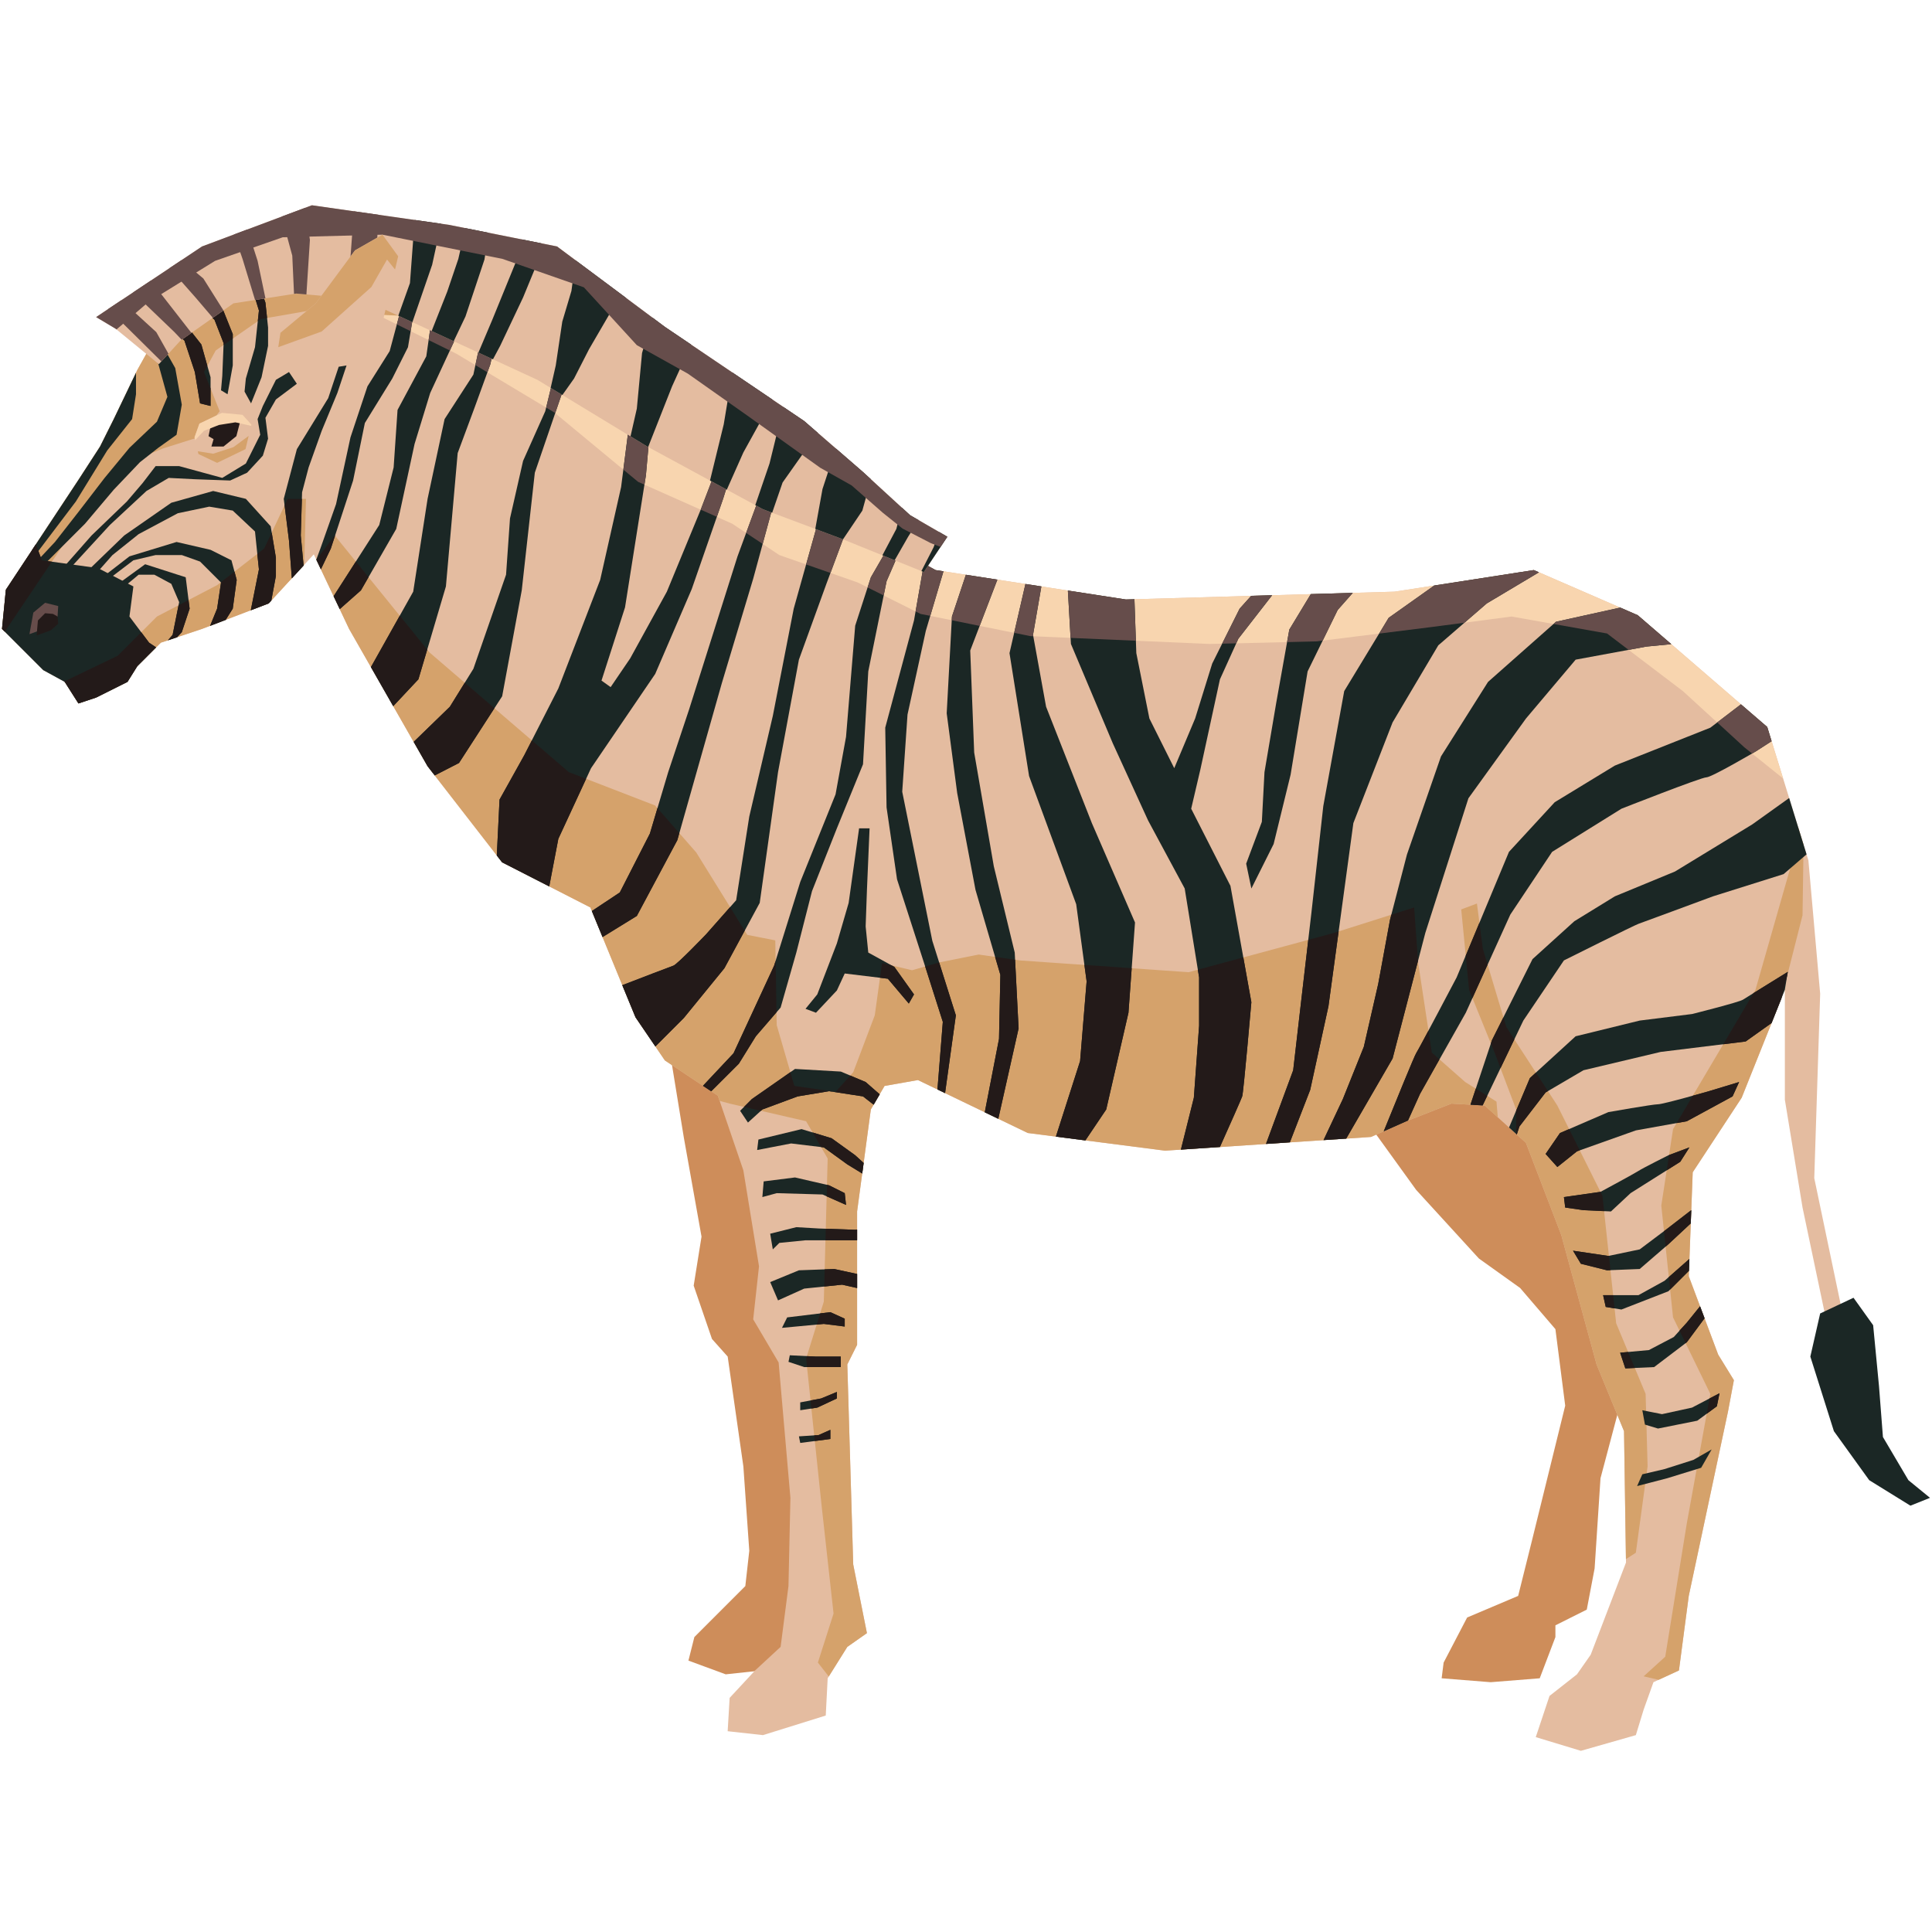 <?xml version="1.0" encoding="UTF-8" standalone="no"?>
<!-- Created with Inkscape (http://www.inkscape.org/) -->

<svg
   width="640"
   height="640"
   viewBox="0 0 169.333 169.333"
   version="1.1"
   id="svg1764"
   inkscape:version="1.2.2 (732a01da63, 2022-12-09)"
   sodipodi:docname="zebra.svg"
   xmlns:inkscape="http://www.inkscape.org/namespaces/inkscape"
   xmlns:sodipodi="http://sodipodi.sourceforge.net/DTD/sodipodi-0.dtd"
   xmlns="http://www.w3.org/2000/svg"
   xmlns:svg="http://www.w3.org/2000/svg">
  <sodipodi:namedview
     id="namedview1766"
     pagecolor="#ffffff"
     bordercolor="#000000"
     borderopacity="0.25"
     inkscape:showpageshadow="2"
     inkscape:pageopacity="0.0"
     inkscape:pagecheckerboard="0"
     inkscape:deskcolor="#d1d1d1"
     inkscape:document-units="mm"
     showgrid="false"
     inkscape:zoom="0.93599426"
     inkscape:cx="172.54379"
     inkscape:cy="322.11736"
     inkscape:window-width="1920"
     inkscape:window-height="1051"
     inkscape:window-x="-9"
     inkscape:window-y="-9"
     inkscape:window-maximized="1"
     inkscape:current-layer="layer1" />
  <defs
     id="defs1761" />
  <g
     inkscape:label="Layer 1"
     inkscape:groupmode="layer"
     id="layer1">
    <path
       d="m 118.786,96.898 5.335,7.391 5.501,6.017 3.61,2.58 3.094,3.608 0.859,6.708 -2.923,11.86 -1.201,4.813 -4.471,1.893 -2.062,3.953 -0.173,1.375 4.297,0.343 4.299,-0.343 1.375,-3.61 v -1.032 l 2.749,-1.377 0.687,-3.61 0.516,-7.905 2.235,-8.423 -2.925,-26.647 -18.907,-5.503 -1.896,7.909"
       style="fill:#ce8d5a;fill-opacity:1;fill-rule:nonzero;stroke:none;stroke-width:0.19"
       id="path730" />
    <path
       d="m 57.935,87.442 2.001,12.264 1.55,8.68 -0.687,4.297 1.603,4.672 1.377,1.544 1.375,9.629 0.518,7.391 -0.347,3.094 -3.094,3.094 -1.373,1.377 -0.52,2.062 3.267,1.203 6.363,-0.687 1.719,-11.86 -0.347,-28.366 -3.781,-15.301 -9.625,-3.094"
       style="fill:#ce8d5a;fill-opacity:1;fill-rule:nonzero;stroke:none;stroke-width:0.19"
       id="path732" />
    <path
       d="M 3.785,58.734 0.175,55.124 0.514,51.687 6.875,42.058 8.768,39.138 l 1.203,-2.407 2.062,-4.299 0.861,-1.548 7.218,-5.326 10.487,-0.691 14.956,6.533 17.705,10.487 7.051,3.267 6.704,2.062 4.985,2.749 16.677,2.58 23.551,-0.687 12.205,-1.893 9.111,3.957 11.348,9.796 3.608,11.693 1.032,11.687 -0.518,16.161 2.409,11.517 -1.377,0.861 -2.06,-9.8 -1.55,-9.455 v -9.627 l -3.783,9.455 -4.292,6.535 -0.346,9.109 2.578,6.873 1.377,2.239 -0.516,2.749 -3.439,16.159 -0.861,6.535 -2.233,1.028 -0.861,2.407 -0.684,2.235 -4.817,1.375 -3.955,-1.201 1.205,-3.61 2.407,-1.893 1.203,-1.719 3.094,-8.079 -0.173,-11.515 -2.405,-5.847 -3.094,-11.346 -3.098,-8.079 -3.608,-3.267 -2.921,-0.171 -3.955,1.546 -3.096,1.377 -18.05,1.203 -12.031,-1.55 -9.627,-4.64 -2.925,0.516 -1.203,2.064 -1.203,8.939 v 11.687 l -0.859,1.721 0.518,17.534 1.201,6.017 -1.719,1.205 -1.721,2.749 -0.169,3.267 -5.503,1.717 -3.094,-0.343 0.173,-2.921 2.233,-2.407 2.235,-2.064 0.689,-5.331 0.169,-7.734 -1.032,-11.862 -2.23,-3.781 0.51,-4.646 -1.374,-8.42 -2.232,-6.535 -4.644,-3.092 -2.576,-3.783 -3.955,-9.625 -7.734,-3.957 -6.536,-8.423 -6.877,-12.033 -3.094,-6.531 -3.955,4.295 -5.843,2.235 -3.606,1.205 -2.068,2.062 -0.859,1.375 -2.751,1.375 -1.548,0.516 -1.203,-1.891 -1.887,-1.032"
       style="fill:#e4bca0;fill-opacity:1;fill-rule:nonzero;stroke:none;stroke-width:0.19"
       id="path734" />
    <path
       d="m 162.454,113.744 -2.923,1.377 -0.861,3.779 2.064,6.536 3.096,4.297 3.61,2.233 1.717,-0.687 -1.891,-1.546 -2.233,-3.783 -0.346,-4.471 -0.512,-5.329 -1.721,-2.407"
       style="fill:#1b2725;fill-opacity:1;fill-rule:nonzero;stroke:none;stroke-width:0.19"
       id="path736" />
    <path
       d="m 131.165,96.555 -2.747,-1.719 -2.925,-2.578 -1.201,-7.909 -0.347,-4.811 -7.047,2.233 -12.721,3.441 -14.783,-1.034 -3.614,-0.516 -3.435,0.687 -2.409,0.689 -2.631,-0.625 -0.634,4.575 -1.889,4.987 -1.55,1.719 -3.61,-0.516 -1.546,-5.329 -0.126,-7.428 -2.454,-0.482 -4.469,-7.218 -3.614,-4.126 -7.561,-2.921 -12.205,-10.487 -8.311,-10.255 -1.613,2.123 2.873,6.068 6.877,12.033 6.536,8.423 7.734,3.957 3.955,9.625 2.576,3.783 4.644,3.092 0.154,0.451 0.876,0.238 6.704,1.546 1.889,3.267 -0.339,12.549 -1.55,4.983 1.377,13.069 1.028,9.282 -1.373,4.297 0.954,1.22 1.624,-2.595 1.719,-1.205 -1.201,-6.017 -0.518,-17.534 0.859,-1.721 V 106.182 l 1.203,-8.939 1.203,-2.064 2.925,-0.516 9.627,4.64 12.031,1.55 18.05,-1.203 3.096,-1.377 3.955,-1.546 2.921,0.171 1.146,1.038 -0.116,-1.38"
       style="fill:#d5a26b;fill-opacity:1;fill-rule:nonzero;stroke:none;stroke-width:0.19"
       id="path738" />
    <path
       d="m 143.543,53.922 -9.111,-3.957 -12.205,1.893 -23.551,0.687 -16.677,-2.58 -4.985,-2.749 -6.704,-2.062 -7.051,-3.267 -17.705,-10.487 -13.349,-5.83 0.575,1.879 7.218,3.553 8.593,5.156 7.336,6.074 8.25,3.669 4.128,2.749 6.877,2.405 5.499,2.753 9.627,1.946 15.7,0.687 9.396,-0.227 10.087,-1.26 6.992,-0.918 8.366,1.487 6.647,5.046 5.386,4.929 3.401,2.734 -1.394,-4.514 -11.348,-9.796"
       style="fill:#f8d5af;fill-opacity:1;fill-rule:nonzero;stroke:none;stroke-width:0.19"
       id="path740" />
    <path
       d="m 23.153,48.077 -4.124,3.208 -5.274,2.751 -3.437,3.437 -4.699,2.26 0.053,0.032 1.203,1.891 1.548,-0.516 2.751,-1.375 0.859,-1.375 2.068,-2.062 3.606,-1.205 5.843,-2.235 3.113,-3.378 0.002,-0.074 0.154,-5.714 h -1.607 l -2.06,4.354"
       style="fill:#d5a26b;fill-opacity:1;fill-rule:nonzero;stroke:none;stroke-width:0.19"
       id="path742" />
    <path
       d="m 158.077,74.048 -0.453,-1.479 -0.325,2.153 -3.439,12.033 -7.224,12.207 -1.03,6.704 1.03,9.798 3.267,6.704 -2.06,11.346 -1.891,11.691 -1.893,1.719 1.318,0.305 1.776,-0.819 0.861,-6.535 3.439,-16.159 0.516,-2.749 -1.377,-2.239 -2.578,-6.873 0.346,-9.109 4.292,-6.535 3.475,-8.677 1.858,-7.311 0.091,-6.175"
       style="fill:#d5a26b;fill-opacity:1;fill-rule:nonzero;stroke:none;stroke-width:0.19"
       id="path744" />
    <path
       d="m 144.406,128.529 -0.173,-6.361 -2.582,-6.188 -1.203,-11.175 -3.951,-7.907 -4.471,-6.877 -2.062,-6.875 -0.516,-3.955 -1.377,0.516 0.689,7.049 2.235,5.503 1.891,4.985 v 2.144 l 0.857,0.779 3.098,8.079 3.094,11.346 2.405,5.847 0.167,11.213 0.868,-0.558 1.03,-7.563"
       style="fill:#d5a26b;fill-opacity:1;fill-rule:nonzero;stroke:none;stroke-width:0.19"
       id="path746" />
    <path
       d="m 22.865,27.963 3.955,-0.689 10.447,0.506 -6.668,-2.913 -10.487,0.691 -7.218,5.326 -0.861,1.548 -2.062,4.299 -1.203,2.407 -1.893,2.921 -6.361,9.629 -0.339,3.437 0.242,0.246 5.948,-8.84 4.981,-6.017 2.923,-1.203 3.265,-1.032 1.721,-2.235 -1.377,-3.437 1.03,-1.891 3.957,-2.751"
       style="fill:#d5a26b;fill-opacity:1;fill-rule:nonzero;stroke:none;stroke-width:0.19"
       id="path748" />
    <path
       d="m 74.382,79.135 -1.034,3.553 -1.717,4.469 -1.03,1.262 0.916,0.343 1.832,-1.95 0.689,-1.489 3.779,0.459 1.837,2.176 0.455,-0.802 -1.719,-2.409 -2.289,-1.259 -0.23,-2.292 0.114,-3.21 0.23,-5.386 h -0.918 l -0.916,6.535"
       style="fill:#1b2725;fill-opacity:1;fill-rule:nonzero;stroke:none;stroke-width:0.19"
       id="path750" />
    <path
       d="m 66.934,103.545 2.747,-0.345 2.982,0.687 1.375,0.689 0.114,1.032 -2.062,-0.916 -4.012,-0.116 -1.26,0.343 0.116,-1.375"
       style="fill:#1b2725;fill-opacity:1;fill-rule:nonzero;stroke:none;stroke-width:0.19"
       id="path752" />
    <path
       d="m 68.994,115.466 3.783,-0.459 1.26,0.571 v 0.689 l -1.832,-0.23 -3.667,0.345 0.455,-0.916"
       style="fill:#1b2725;fill-opacity:1;fill-rule:nonzero;stroke:none;stroke-width:0.19"
       id="path754" />
    <path
       d="m 69.224,118.786 2.292,0.114 h 2.176 v 0.92 h -3.208 l -1.375,-0.459 0.114,-0.575"
       style="fill:#1b2725;fill-opacity:1;fill-rule:nonzero;stroke:none;stroke-width:0.19"
       id="path756" />
    <path
       d="m 70.138,122.914 1.835,-0.345 1.375,-0.571 v 0.571 l -1.717,0.803 -1.493,0.23 v -0.689"
       style="fill:#1b2725;fill-opacity:1;fill-rule:nonzero;stroke:none;stroke-width:0.19"
       id="path758" />
    <path
       d="m 70.022,125.892 1.721,-0.112 1.034,-0.459 v 0.802 l -2.639,0.345 -0.116,-0.575"
       style="fill:#1b2725;fill-opacity:1;fill-rule:nonzero;stroke:none;stroke-width:0.19"
       id="path760" />
    <path
       d="m 135.467,101.138 1.259,-1.832 4.242,-1.834 c 0,0 3.896,-0.687 4.353,-0.687 0.459,0 4.471,-1.15 4.471,-1.15 l 2.635,-0.8 -0.573,1.26 -4.01,2.178 -4.467,0.802 -5.158,1.834 -1.721,1.375 -1.03,-1.146"
       style="fill:#1b2725;fill-opacity:1;fill-rule:nonzero;stroke:none;stroke-width:0.19"
       id="path762" />
    <path
       d="m 137.072,104.919 3.206,-0.457 c 0,0 2.98,-1.605 3.326,-1.834 0.341,-0.23 2.633,-1.377 2.633,-1.377 l 1.834,-0.687 -0.802,1.262 -4.356,2.749 -1.719,1.605 -2.407,-0.114 -1.603,-0.23 -0.112,-0.918"
       style="fill:#1b2725;fill-opacity:1;fill-rule:nonzero;stroke:none;stroke-width:0.19"
       id="path764" />
    <path
       d="m 143.945,123.603 1.723,0.343 2.629,-0.573 2.412,-1.26 -0.234,1.144 -1.716,1.262 -3.441,0.687 -1.144,-0.345 -0.23,-1.259"
       style="fill:#1b2725;fill-opacity:1;fill-rule:nonzero;stroke:none;stroke-width:0.19"
       id="path766" />
    <path
       d="m 143.945,129.216 1.95,-0.457 2.521,-0.803 1.605,-0.918 -0.92,1.607 -2.976,0.918 -2.639,0.685 0.459,-1.032"
       style="fill:#1b2725;fill-opacity:1;fill-rule:nonzero;stroke:none;stroke-width:0.19"
       id="path768" />
    <path
       d="m 5.503,49.794 2.523,-2.862 3.096,-2.98 1.373,-1.607 1.144,-1.491 h 2.064 l 3.779,1.032 2.066,-1.26 1.26,-2.521 -0.23,-1.375 0.461,-1.148 1.144,-2.291 1.146,-0.685 0.689,1.03 -1.835,1.377 -0.918,1.603 0.23,1.832 -0.457,1.489 -1.379,1.493 -1.487,0.685 -3.096,-0.112 -2.291,-0.116 -1.948,1.146 L 9.629,46.015 5.733,50.255 5.503,49.794"
       style="fill:#1b2725;fill-opacity:1;fill-rule:nonzero;stroke:none;stroke-width:0.19"
       id="path770" />
    <path
       d="m 13.067,56.329 -1.721,-2.292 0.345,-2.637 -2.407,-1.249 -0.689,-0.356 -4.924,-0.685 -0.527,-1.399 -2.629,3.977 -0.339,3.437 3.61,3.61 1.887,1.032 1.203,1.891 1.548,-0.516 2.751,-1.375 0.859,-1.375 1.649,-1.651 -0.615,-0.411"
       style="fill:#1b2725;fill-opacity:1;fill-rule:nonzero;stroke:none;stroke-width:0.19"
       id="path772" />
    <path
       d="m 9.971,36.731 -1.203,2.407 -1.893,2.921 -4.071,6.159 0.291,0.432 3.555,-4.697 2.749,-4.473 2.18,-2.749 0.341,-2.176 v -1.885 l -1.95,4.061"
       style="fill:#1b2725;fill-opacity:1;fill-rule:nonzero;stroke:none;stroke-width:0.19"
       id="path774" />
    <path
       d="m 13.755,31.459 0.918,3.322 -0.918,2.178 -2.409,2.292 -2.176,2.635 -2.292,2.98 -2.06,2.635 -1.609,1.719 0.577,0.345 3.667,-3.665 2.519,-2.982 2.292,-2.407 1.605,-1.26 1.605,-1.146 0.459,-2.637 -0.575,-3.208 -1.274,-2.254 -0.748,0.552 0.419,0.901"
       style="fill:#1b2725;fill-opacity:1;fill-rule:nonzero;stroke:none;stroke-width:0.19"
       id="path776" />
    <path
       d="m 18.454,33.064 -0.803,-2.866 -1.26,-1.605 -0.202,-0.137 -0.893,0.657 0.868,0.739 0.914,2.755 0.457,2.749 0.92,0.227 v -2.519"
       style="fill:#1b2725;fill-opacity:1;fill-rule:nonzero;stroke:none;stroke-width:0.19"
       id="path778" />
    <path
       d="m 18.833,26.503 -0.984,0.725 0.948,0.792 0.803,2.064 -0.118,2.864 -0.11,1.26 0.573,0.347 0.457,-2.525 V 29.282 L 19.482,26.988 18.833,26.503"
       style="fill:#1b2725;fill-opacity:1;fill-rule:nonzero;stroke:none;stroke-width:0.19"
       id="path780" />
    <path
       d="m 22.694,27.217 -0.343,3.212 -0.803,2.747 -0.114,1.146 0.571,1.034 0.92,-2.292 0.571,-2.753 v -1.603 l -0.23,-2.178 -0.404,-1.156 -0.718,0.05 0.55,1.794"
       style="fill:#1b2725;fill-opacity:1;fill-rule:nonzero;stroke:none;stroke-width:0.19"
       id="path782" />
    <path
       d="m 12.721,49.454 -2.519,1.832 0.573,0.228 1.377,-1.144 h 1.373 l 1.489,0.8 0.689,1.605 -0.573,2.867 -0.413,0.48 0.8,-0.267 0.417,-0.444 0.687,-2.064 -0.345,-2.751 -3.555,-1.142"
       style="fill:#1b2725;fill-opacity:1;fill-rule:nonzero;stroke:none;stroke-width:0.19"
       id="path784" />
    <path
       d="m 18.454,48.191 -2.98,-0.689 -4.128,1.26 -2.521,1.95 0.459,0.23 2.407,-1.834 1.948,-0.459 h 2.294 l 1.601,0.571 1.837,1.834 -0.343,2.292 -0.617,1.51 1.369,-0.526 0.621,-0.984 0.345,-2.521 -0.461,-1.717 -1.832,-0.918"
       style="fill:#1b2725;fill-opacity:1;fill-rule:nonzero;stroke:none;stroke-width:0.19"
       id="path786" />
    <path
       d="m 21.548,43.722 -2.864,-0.689 -3.671,1.032 -4.124,2.867 -3.437,3.322 0.685,0.341 1.721,-1.946 2.292,-1.834 3.437,-1.832 2.751,-0.577 2.062,0.345 1.95,1.834 0.343,3.324 -0.714,3.58 1.571,-0.602 0.23,-0.244 0.402,-2.161 V 48.879 L 23.724,46.127 21.548,43.722"
       style="fill:#1b2725;fill-opacity:1;fill-rule:nonzero;stroke:none;stroke-width:0.19"
       id="path788" />
    <path
       d="m 28.766,34.897 -2.747,4.471 -1.148,4.354 0.459,3.667 0.248,3.3 1.03,-1.121 -0.246,-2.635 0.114,-3.785 0.573,-2.178 1.146,-3.208 1.375,-3.322 0.803,-2.409 -0.687,0.114 -0.92,2.753"
       style="fill:#1b2725;fill-opacity:1;fill-rule:nonzero;stroke:none;stroke-width:0.19"
       id="path790" />
    <path
       d="m 35.199,26.878 -1.045,3.894 -1.948,3.092 -1.489,4.473 -1.262,5.843 -1.375,3.898 -0.358,0.969 0.404,0.849 0.87,-1.818 1.952,-5.961 1.03,-5.04 2.403,-3.899 1.377,-2.747 0.516,-3.083 -1.074,-0.468"
       style="fill:#1b2725;fill-opacity:1;fill-rule:nonzero;stroke:none;stroke-width:0.19"
       id="path792" />
    <path
       d="m 40.198,29.058 -2.374,-1.038 -0.461,3.21 -2.519,4.699 -0.343,5.04 -1.262,5.046 -3.998,6.238 0.539,1.131 1.855,-1.641 3.094,-5.385 1.607,-7.448 1.371,-4.471 2.492,-5.381"
       style="fill:#1b2725;fill-opacity:1;fill-rule:nonzero;stroke:none;stroke-width:0.19"
       id="path794" />
    <path
       d="m 42.113,29.897 -0.623,2.936 -2.523,3.898 -1.491,6.992 -1.26,8.136 -3.705,6.609 1.955,3.425 2.207,-2.355 2.409,-8.138 1.032,-11.689 1.491,-4.012 1.375,-3.781 0.326,-1.5 -1.192,-0.52"
       style="fill:#1b2725;fill-opacity:1;fill-rule:nonzero;stroke:none;stroke-width:0.19"
       id="path796" />
    <path
       d="m 48.495,33.142 -0.706,2.902 -1.944,4.354 -1.146,5.04 -0.345,4.931 -2.864,8.25 -2.062,3.324 -3.17,3.077 1.219,2.136 0.626,0.807 2.127,-1.091 3.783,-5.847 1.716,-9.284 1.146,-10.312 2.633,-7.69 -1.013,-0.598"
       style="fill:#1b2725;fill-opacity:1;fill-rule:nonzero;stroke:none;stroke-width:0.19"
       id="path798" />
    <path
       d="m 57.423,59.078 3.206,-7.448 2.749,-7.907 0.487,-1.554 -0.605,-0.282 -0.634,-0.377 -1.198,3.128 -2.98,7.22 -3.212,5.843 -1.716,2.523 -0.8,-0.573 2.062,-6.417 1.83,-11.574 0.314,-3.528 -1.769,-1.043 -0.72,5.602 -1.834,8.136 -3.667,9.512 -2.984,5.847 -2.171,3.896 -0.24,4.901 0.468,0.598 4.128,2.11 0.798,-4.172 2.867,-6.188 5.617,-8.252"
       style="fill:#1b2725;fill-opacity:1;fill-rule:nonzero;stroke:none;stroke-width:0.19"
       id="path800" />
    <path
       d="m 55.816,80.28 3.551,-6.647 3.898,-13.753 2.753,-9.168 1.824,-6.704 -1.24,-0.573 -1.961,5.327 -4.242,13.412 -1.834,5.501 -1.605,5.385 -2.635,5.158 -2.452,1.632 0.939,2.281 3.005,-1.851"
       style="fill:#1b2725;fill-opacity:1;fill-rule:nonzero;stroke:none;stroke-width:0.19"
       id="path802" />
    <path
       d="m 74.224,46.358 -2.485,-0.764 -2.172,7.753 -1.832,9.398 -2.064,8.825 -1.15,7.334 -2.633,2.982 c 0,0 -2.521,2.633 -2.864,2.749 -0.251,0.084 -3.01,1.146 -4.482,1.712 l 1.16,2.814 1.74,2.557 2.498,-2.5 3.551,-4.354 3.096,-5.729 1.605,-11.46 1.83,-9.859 2.41,-6.647 1.792,-4.811"
       style="fill:#1b2725;fill-opacity:1;fill-rule:nonzero;stroke:none;stroke-width:0.19"
       id="path804" />
    <path
       d="m 78.876,48.243 -0.899,-0.497 -1.647,2.852 -1.375,4.24 -0.803,9.743 -0.918,5.04 -3.096,7.681 -2.291,7.334 -3.555,7.677 -2.681,2.854 0.724,0.482 2.42,-2.416 1.491,-2.407 2.174,-2.519 1.375,-4.817 1.375,-5.386 2.178,-5.501 2.292,-5.617 0.461,-8.138 1.603,-7.905 1.171,-2.7"
       style="fill:#1b2725;fill-opacity:1;fill-rule:nonzero;stroke:none;stroke-width:0.19"
       id="path806" />
    <path
       d="m 81.143,55.297 1.55,-5.225 -0.693,-0.107 -1.019,-0.56 -0.872,4.973 -2.521,9.398 0.116,6.992 0.918,6.302 2.405,7.448 1.607,5.044 -0.47,5.923 0.668,0.322 0.946,-6.818 -2.064,-6.533 -2.637,-13.065 0.463,-6.761 1.603,-7.334"
       style="fill:#1b2725;fill-opacity:1;fill-rule:nonzero;stroke:none;stroke-width:0.19"
       id="path808" />
    <path
       d="m 84.656,50.377 -1.222,3.66 -0.459,8.48 0.92,6.992 1.603,8.479 2.18,7.452 -0.118,5.611 -1.249,6.437 1.186,0.571 1.78,-7.923 -0.339,-6.647 -1.835,-7.565 -1.719,-9.969 -0.347,-8.939 2.38,-6.213 -2.761,-0.426"
       style="fill:#1b2725;fill-opacity:1;fill-rule:nonzero;stroke:none;stroke-width:0.19"
       id="path810" />
    <path
       d="m 91.686,61.944 -1.144,-6.302 0.731,-4.242 -1.398,-0.215 -1.396,6.06 1.716,10.773 4.13,11.232 0.914,6.761 -0.573,6.99 -2.121,6.62 2.586,0.333 1.826,-2.711 1.95,-8.48 0.573,-7.909 -3.781,-8.709 -4.012,-10.2"
       style="fill:#1b2725;fill-opacity:1;fill-rule:nonzero;stroke:none;stroke-width:0.19"
       id="path812" />
    <path
       d="m 106.926,59.537 1.609,-3.553 2.963,-3.812 -1.837,0.051 -1.011,1.123 -2.405,4.815 -1.495,4.811 -1.832,4.356 -2.178,-4.356 -1.146,-5.729 -0.164,-4.72 -0.752,0.021 -5.082,-0.784 0.267,4.68 3.669,8.709 3.094,6.763 3.208,5.961 1.262,7.791 v 4.24 l -0.459,6.306 -1.137,4.549 3.423,-0.23 c 0.859,-1.914 1.887,-4.235 1.952,-4.434 0.116,-0.345 0.803,-8.254 0.803,-8.254 l -1.834,-10.198 -3.441,-6.761 0.805,-3.439 1.716,-7.907"
       style="fill:#1b2725;fill-opacity:1;fill-rule:nonzero;stroke:none;stroke-width:0.19"
       id="path814" />
    <path
       d="m 77.105,95.913 -1.234,-1.078 -2.178,-0.916 -4.012,-0.23 -3.781,2.637 -1.032,1.032 0.687,1.03 1.262,-1.146 3.094,-1.146 2.751,-0.457 2.978,0.457 0.931,0.727 0.533,-0.91"
       style="fill:#1b2725;fill-opacity:1;fill-rule:nonzero;stroke:none;stroke-width:0.19"
       id="path816" />
    <path
       d="m 74.955,101.252 -2.064,-1.487 -2.637,-0.802 -3.781,0.914 -0.112,0.918 2.978,-0.575 2.867,0.345 2.06,1.491 1.306,0.8 0.124,-0.927 -0.741,-0.676"
       style="fill:#1b2725;fill-opacity:1;fill-rule:nonzero;stroke:none;stroke-width:0.19"
       id="path818" />
    <path
       d="m 71.743,107.671 -1.948,-0.114 -2.291,0.573 0.23,1.375 0.573,-0.569 2.292,-0.23 h 3.204 1.319 v -0.937 l -0.169,0.017 -3.212,-0.114"
       style="fill:#1b2725;fill-opacity:1;fill-rule:nonzero;stroke:none;stroke-width:0.19"
       id="path820" />
    <path
       d="m 75.125,112.893 v -1.234 l -2.005,-0.436 -3.098,0.114 -2.517,1.034 0.687,1.603 2.292,-1.032 3.321,-0.345 1.319,0.295"
       style="fill:#1b2725;fill-opacity:1;fill-rule:nonzero;stroke:none;stroke-width:0.19"
       id="path822" />
    <path
       d="m 126.067,56.557 4.244,-3.669 4.572,-2.727 -0.45,-0.196 -8.728,1.354 -3.993,2.831 -3.896,6.42 -1.834,10.082 -1.034,9.284 -0.918,7.905 -0.687,5.961 -2.384,6.458 2.094,-0.141 1.782,-4.598 1.601,-7.334 2.182,-16.045 3.437,-8.825 4.01,-6.761"
       style="fill:#1b2725;fill-opacity:1;fill-rule:nonzero;stroke:none;stroke-width:0.19"
       id="path824" />
    <path
       d="m 146.483,56.458 -2.94,-2.536 -1.535,-0.67 -5.626,1.241 -5.961,5.274 -4.124,6.531 -2.982,8.597 -1.487,5.729 -1.034,5.617 -1.259,5.501 -1.837,4.581 -1.696,3.602 1.988,-0.131 4.067,-7.022 2.866,-11.001 3.779,-11.805 5.046,-6.992 4.353,-5.158 6.188,-1.144 2.195,-0.213"
       style="fill:#1b2725;fill-opacity:1;fill-rule:nonzero;stroke:none;stroke-width:0.19"
       id="path826" />
    <path
       d="m 152.586,61.733 -2.679,2.045 -8.37,3.322 -5.27,3.21 -4.012,4.354 -4.585,11.001 c 0,0 -3.321,6.304 -3.549,6.647 -0.154,0.228 -1.771,4.2 -2.843,6.841 l 1.982,-0.882 0.145,-0.059 1.061,-2.348 4.008,-7.104 3.899,-8.597 3.665,-5.501 6.076,-3.781 c 0,0 6.988,-2.751 7.447,-2.751 0.461,0 4.358,-2.292 4.358,-2.292 l 1.356,-0.874 -0.383,-1.247 -2.306,-1.986"
       style="fill:#1b2725;fill-opacity:1;fill-rule:nonzero;stroke:none;stroke-width:0.19"
       id="path828" />
    <path
       d="m 156.811,69.945 -3.235,2.313 -6.767,4.126 -5.272,2.176 -3.551,2.182 -3.667,3.322 -3.553,7.102 -1.885,5.657 1.066,0.063 3.568,-7.437 3.557,-5.272 c 0,0 6.186,-3.092 6.533,-3.206 0.341,-0.118 6.531,-2.41 6.531,-2.41 l 6.19,-1.948 2.013,-1.733 -1.527,-4.935"
       style="fill:#1b2725;fill-opacity:1;fill-rule:nonzero;stroke:none;stroke-width:0.19"
       id="path830" />
    <path
       d="m 156.696,85.179 c 0,0 -3.581,2.207 -3.928,2.437 -0.343,0.227 -4.467,1.26 -4.467,1.26 l -4.585,0.573 -5.617,1.377 -4.012,3.665 -1.826,4.332 0.68,0.613 0.23,-0.703 2.294,-2.982 3.321,-1.948 6.761,-1.605 7.452,-0.916 2.273,-1.617 1.161,-2.911 0.261,-1.577"
       style="fill:#1b2725;fill-opacity:1;fill-rule:nonzero;stroke:none;stroke-width:0.19"
       id="path832" />
    <path
       d="m 146.234,109.047 1.955,-1.82 0.043,-1.163 -2.228,1.721 -2.289,1.719 -2.749,0.575 -3.098,-0.459 0.689,1.144 2.292,0.573 2.866,-0.114 2.517,-2.176"
       style="fill:#1b2725;fill-opacity:1;fill-rule:nonzero;stroke:none;stroke-width:0.19"
       id="path834" />
    <path
       d="m 148.031,111.38 0.038,-1.04 -2.176,1.914 -2.291,1.264 h -3.096 l 0.23,1.03 1.375,0.228 4.12,-1.603 1.797,-1.794"
       style="fill:#1b2725;fill-opacity:1;fill-rule:nonzero;stroke:none;stroke-width:0.19"
       id="path836" />
    <path
       d="m 147.843,117.644 1.556,-2.102 -0.396,-1.051 -1.16,1.434 -1.142,1.26 -2.182,1.144 -2.519,0.23 0.455,1.375 2.523,-0.114 2.866,-2.176"
       style="fill:#1b2725;fill-opacity:1;fill-rule:nonzero;stroke:none;stroke-width:0.19"
       id="path838" />
    <path
       d="m 114.886,52.072 -1.883,3.111 -1.146,6.417 -1.03,6.076 -0.23,4.354 -1.375,3.667 0.457,2.178 1.95,-3.898 1.487,-6.076 1.491,-9.054 2.637,-5.386 1.323,-1.497 -3.68,0.107"
       style="fill:#1b2725;fill-opacity:1;fill-rule:nonzero;stroke:none;stroke-width:0.19"
       id="path840" />
    <path
       d="m 105.343,100.635 1.58,-0.105 c 0.859,-1.914 1.887,-4.235 1.952,-4.434 0.116,-0.345 0.803,-8.254 0.803,-8.254 l -0.706,-3.93 -3.985,1.078 0.109,0.676 v 4.24 l -0.459,6.306 -1.137,4.549 1.843,-0.126"
       style="fill:#231a19;fill-opacity:1;fill-rule:nonzero;stroke:none;stroke-width:0.19"
       id="path842" />
    <path
       d="m 93.832,55.91 5.723,0.249 -0.126,-3.635 -0.752,0.021 -5.082,-0.784 0.236,4.149"
       style="fill:#664d4b;fill-opacity:1;fill-rule:nonzero;stroke:none;stroke-width:0.19"
       id="path844" />
    <path
       d="m 109.66,52.224 -1.011,1.123 -1.533,3.069 1.236,-0.03 0.183,-0.402 2.963,-3.812 -1.837,0.051"
       style="fill:#664d4b;fill-opacity:1;fill-rule:nonzero;stroke:none;stroke-width:0.19"
       id="path846" />
    <path
       d="m 118.567,51.965 -3.68,0.107 -1.883,3.111 -0.196,1.095 2.599,-0.063 0.524,-0.067 1.314,-2.687 1.323,-1.497"
       style="fill:#664d4b;fill-opacity:1;fill-rule:nonzero;stroke:none;stroke-width:0.19"
       id="path848" />
    <path
       d="m 121.712,54.151 -0.834,1.38 4.615,-0.577 2.866,-0.377 1.952,-1.689 4.572,-2.727 -0.45,-0.196 -8.728,1.354 -3.993,2.831"
       style="fill:#664d4b;fill-opacity:1;fill-rule:nonzero;stroke:none;stroke-width:0.19"
       id="path850" />
    <path
       d="m 116.899,81.77 -2.232,0.604 -0.636,5.468 -0.687,5.961 -2.384,6.458 1.746,-0.116 0.348,-0.025 1.782,-4.598 1.601,-7.334 0.891,-6.557 -0.43,0.139"
       style="fill:#231a19;fill-opacity:1;fill-rule:nonzero;stroke:none;stroke-width:0.19"
       id="path852" />
    <path
       d="m 124.281,84.225 -0.335,-4.688 -2.001,0.632 -0.116,0.455 -1.034,5.617 -1.259,5.501 -1.837,4.581 -1.696,3.602 1.988,-0.131 4.067,-7.022 2.224,-8.547"
       style="fill:#231a19;fill-opacity:1;fill-rule:nonzero;stroke:none;stroke-width:0.19"
       id="path854" />
    <path
       d="m 136.382,54.493 -0.221,0.198 4.69,0.832 1.889,1.436 1.548,-0.288 2.195,-0.213 -2.94,-2.536 -1.535,-0.67 -5.626,1.241"
       style="fill:#664d4b;fill-opacity:1;fill-rule:nonzero;stroke:none;stroke-width:0.19"
       id="path856" />
    <path
       d="m 124.465,95.866 1.696,-3.016 -0.668,-0.592 -0.293,-1.927 c -0.552,1.032 -1.002,1.866 -1.08,1.982 -0.154,0.228 -1.771,4.2 -2.843,6.841 l 1.982,-0.882 0.145,-0.059 1.061,-2.348"
       style="fill:#231a19;fill-opacity:1;fill-rule:nonzero;stroke:none;stroke-width:0.19"
       id="path858" />
    <path
       d="m 150.508,63.319 2.376,2.18 0.684,0.546 c 0.215,-0.126 0.35,-0.206 0.35,-0.206 l 1.356,-0.874 -0.383,-1.247 -2.306,-1.986 -2.077,1.586"
       style="fill:#664d4b;fill-opacity:1;fill-rule:nonzero;stroke:none;stroke-width:0.19"
       id="path860" />
    <path
       d="m 129.964,83.145 -0.297,-2.268 -1.2,2.879 0.293,2.999 0.293,0.725 1.331,-2.932 -0.421,-1.403"
       style="fill:#231a19;fill-opacity:1;fill-rule:nonzero;stroke:none;stroke-width:0.19"
       id="path862" />
    <path
       d="m 131.769,89.164 -1.003,2.003 -0.095,0.289 0.326,0.802 0.518,1.363 1.213,-2.525 -0.701,-1.076 -0.257,-0.857"
       style="fill:#231a19;fill-opacity:1;fill-rule:nonzero;stroke:none;stroke-width:0.19"
       id="path864" />
    <path
       d="m 129.349,95.416 -0.468,1.407 1.066,0.063 0.404,-0.842 -1.002,-0.628"
       style="fill:#231a19;fill-opacity:1;fill-rule:nonzero;stroke:none;stroke-width:0.19"
       id="path866" />
    <path
       d="m 95.043,84.571 0.196,1.439 -0.573,6.99 -2.121,6.62 1.186,0.152 1.399,0.181 1.826,-2.711 1.95,-8.48 0.284,-3.903 -4.147,-0.288"
       style="fill:#231a19;fill-opacity:1;fill-rule:nonzero;stroke:none;stroke-width:0.19"
       id="path868" />
    <path
       d="m 91.273,51.399 -1.398,-0.215 -0.988,4.282 1.422,0.288 0.253,0.013 -0.021,-0.126 0.731,-4.242"
       style="fill:#664d4b;fill-opacity:1;fill-rule:nonzero;stroke:none;stroke-width:0.19"
       id="path870" />
    <path
       d="m 86.311,97.488 1.186,0.571 1.78,-7.923 -0.31,-6.02 -1.754,-0.249 0.465,1.573 -0.118,5.611 -1.249,6.437"
       style="fill:#231a19;fill-opacity:1;fill-rule:nonzero;stroke:none;stroke-width:0.19"
       id="path872" />
    <path
       d="m 85.324,50.482 -0.668,-0.105 -1.222,3.66 -0.015,0.324 2.443,0.497 1.556,-4.054 -2.093,-0.322"
       style="fill:#664d4b;fill-opacity:1;fill-rule:nonzero;stroke:none;stroke-width:0.19"
       id="path874" />
    <path
       d="m 83.778,88.99 -1.464,-4.632 -1.228,0.348 1.548,4.857 -0.47,5.923 0.196,0.093 0.472,0.228 0.946,-6.818"
       style="fill:#231a19;fill-opacity:1;fill-rule:nonzero;stroke:none;stroke-width:0.19"
       id="path876" />
    <path
       d="m 80.248,53.591 0.434,0.217 0.853,0.168 1.158,-3.903 -0.693,-0.107 -1.019,-0.56 -0.733,4.185"
       style="fill:#664d4b;fill-opacity:1;fill-rule:nonzero;stroke:none;stroke-width:0.19"
       id="path878" />
    <path
       d="m 76.33,50.598 -0.289,0.889 1.411,0.703 0.253,-1.247 1.171,-2.7 -0.899,-0.497 -1.647,2.852"
       style="fill:#664d4b;fill-opacity:1;fill-rule:nonzero;stroke:none;stroke-width:0.19"
       id="path880" />
    <path
       d="m 66.246,90.826 1.811,-2.102 -0.076,-4.52 -0.133,0.432 -3.555,7.677 -2.681,2.854 0.724,0.482 2.42,-2.416 1.491,-2.407"
       style="fill:#231a19;fill-opacity:1;fill-rule:nonzero;stroke:none;stroke-width:0.19"
       id="path882" />
    <path
       d="m 72.787,50.217 1.438,-3.859 -1.933,-0.594 -0.552,-0.169 -1.087,3.878 2.134,0.744"
       style="fill:#664d4b;fill-opacity:1;fill-rule:nonzero;stroke:none;stroke-width:0.19"
       id="path884" />
    <path
       d="m 63.491,84.864 1.776,-3.29 -1.278,-2.068 -2.102,2.38 c 0,0 -2.521,2.633 -2.864,2.749 -0.251,0.084 -3.01,1.146 -4.482,1.712 l 1.16,2.814 1.74,2.557 2.498,-2.5 3.551,-4.354"
       style="fill:#231a19;fill-opacity:1;fill-rule:nonzero;stroke:none;stroke-width:0.19"
       id="path886" />
    <path
       d="m 52.812,82.13 3.005,-1.851 3.551,-6.647 0.171,-0.611 -1.915,-2.19 -0.663,2.228 -2.635,5.158 -2.452,1.632 0.939,2.281"
       style="fill:#231a19;fill-opacity:1;fill-rule:nonzero;stroke:none;stroke-width:0.19"
       id="path888" />
    <path
       d="m 67.842,44.008 -0.065,-0.03 -1.175,-0.543 -1.205,3.275 1.447,0.963 0.998,-3.665"
       style="fill:#664d4b;fill-opacity:1;fill-rule:nonzero;stroke:none;stroke-width:0.19"
       id="path890" />
    <path
       d="M 78.135,84.609 77.307,84.413 77.132,85.696 l 0.685,0.086 1.837,2.176 0.455,-0.802 -1.719,-2.409 -0.255,-0.139"
       style="fill:#231a19;fill-opacity:1;fill-rule:nonzero;stroke:none;stroke-width:0.19"
       id="path892" />
    <path
       d="m 76.785,96.46 0.32,-0.546 -1.234,-1.078 -1.35,-0.567 -1.287,1.426 -3.61,-0.516 -0.35,-1.205 -3.374,2.353 -0.689,0.689 1.478,0.343 0.129,-0.116 3.094,-1.146 2.751,-0.457 2.978,0.457 0.931,0.727 0.213,-0.364"
       style="fill:#231a19;fill-opacity:1;fill-rule:nonzero;stroke:none;stroke-width:0.19"
       id="path894" />
    <path
       d="m 72.891,99.765 -1.666,-0.508 0.741,1.279 0.24,0.029 2.06,1.491 1.306,0.8 0.04,-0.293 0.084,-0.634 -0.741,-0.676 -2.064,-1.487"
       style="fill:#231a19;fill-opacity:1;fill-rule:nonzero;stroke:none;stroke-width:0.19"
       id="path896" />
    <path
       d="m 72.663,103.887 -0.181,-0.038 -0.026,1.005 1.696,0.754 -0.114,-1.032 -1.375,-0.689"
       style="fill:#231a19;fill-opacity:1;fill-rule:nonzero;stroke:none;stroke-width:0.19"
       id="path898" />
    <path
       d="m 75.125,107.768 -0.169,0.017 -2.578,-0.091 -0.025,1.011 h 1.453 1.319 v -0.937"
       style="fill:#231a19;fill-opacity:1;fill-rule:nonzero;stroke:none;stroke-width:0.19"
       id="path900" />
    <path
       d="m 75.125,111.66 -2.005,-0.436 -0.838,0.03 -0.044,1.506 1.567,-0.162 1.319,0.295 v -1.234"
       style="fill:#231a19;fill-opacity:1;fill-rule:nonzero;stroke:none;stroke-width:0.19"
       id="path902" />
    <path
       d="m 71.888,115.113 -0.308,0.982 0.626,-0.059 1.832,0.23 v -0.689 l -1.26,-0.571 -0.889,0.107"
       style="fill:#231a19;fill-opacity:1;fill-rule:nonzero;stroke:none;stroke-width:0.19"
       id="path904" />
    <path
       d="m 70.721,118.862 -0.065,0.209 0.08,0.748 h 2.957 v -0.92 h -2.176 l -0.796,-0.038"
       style="fill:#231a19;fill-opacity:1;fill-rule:nonzero;stroke:none;stroke-width:0.19"
       id="path906" />
    <path
       d="m 71.039,122.745 0.076,0.708 0.516,-0.08 1.717,-0.803 v -0.571 l -1.375,0.571 -0.935,0.175"
       style="fill:#231a19;fill-opacity:1;fill-rule:nonzero;stroke:none;stroke-width:0.19"
       id="path908" />
    <path
       d="m 72.777,126.122 v -0.802 l -1.034,0.459 -0.377,0.025 0.05,0.495 1.361,-0.177"
       style="fill:#231a19;fill-opacity:1;fill-rule:nonzero;stroke:none;stroke-width:0.19"
       id="path910" />
    <path
       d="m 156.639,85.502 0.057,-0.324 c 0,0 -1.832,1.131 -3.006,1.86 l -2.652,4.488 1.963,-0.244 2.273,-1.617 0.853,-2.132 0.512,-2.032"
       style="fill:#231a19;fill-opacity:1;fill-rule:nonzero;stroke:none;stroke-width:0.19"
       id="path912" />
    <path
       d="m 135.67,95.632 -1.051,-1.624 -0.531,0.484 -1.201,2.852 v 2.043 l 0.055,0.05 0.23,-0.703 2.294,-2.982 0.203,-0.12"
       style="fill:#231a19;fill-opacity:1;fill-rule:nonzero;stroke:none;stroke-width:0.19"
       id="path914" />
    <path
       d="m 147.843,98.274 4.01,-2.178 0.573,-1.26 -2.635,0.8 c 0,0 -0.632,0.183 -1.422,0.4 l -1.418,2.397 0.893,-0.158"
       style="fill:#231a19;fill-opacity:1;fill-rule:nonzero;stroke:none;stroke-width:0.19"
       id="path916" />
    <path
       d="m 138.458,100.822 -0.929,-1.862 -0.803,0.347 -1.259,1.832 1.03,1.146 1.721,-1.375 0.24,-0.087"
       style="fill:#231a19;fill-opacity:1;fill-rule:nonzero;stroke:none;stroke-width:0.19"
       id="path918" />
    <path
       d="m 146.083,102.575 1.186,-0.748 0.802,-1.262 -1.782,0.67 -0.206,1.34"
       style="fill:#231a19;fill-opacity:1;fill-rule:nonzero;stroke:none;stroke-width:0.19"
       id="path920" />
    <path
       d="m 140.448,104.805 -0.169,-0.343 -3.206,0.457 0.112,0.918 1.603,0.23 1.809,0.084 -0.148,-1.346"
       style="fill:#231a19;fill-opacity:1;fill-rule:nonzero;stroke:none;stroke-width:0.19"
       id="path922" />
    <path
       d="m 146.382,113.027 1.649,-1.647 0.032,-0.864 0.006,-0.175 -1.805,1.588 0.116,1.099"
       style="fill:#231a19;fill-opacity:1;fill-rule:nonzero;stroke:none;stroke-width:0.19"
       id="path924" />
    <path
       d="m 145.84,107.911 0.148,1.354 0.246,-0.217 1.955,-1.82 0.043,-1.163 -2.228,1.721 -0.166,0.126"
       style="fill:#231a19;fill-opacity:1;fill-rule:nonzero;stroke:none;stroke-width:0.19"
       id="path926" />
    <path
       d="m 141.152,111.328 -0.135,-1.26 -0.049,0.011 -3.098,-0.459 0.689,1.144 2.292,0.573 0.301,-0.01"
       style="fill:#231a19;fill-opacity:1;fill-rule:nonzero;stroke:none;stroke-width:0.19"
       id="path928" />
    <path
       d="m 141.512,114.677 -0.126,-1.16 h -0.878 l 0.23,1.03 0.773,0.129"
       style="fill:#231a19;fill-opacity:1;fill-rule:nonzero;stroke:none;stroke-width:0.19"
       id="path930" />
    <path
       d="m 147.203,116.623 0.537,1.097 0.103,-0.076 1.556,-2.102 -0.396,-1.051 -1.16,1.434 -0.64,0.699"
       style="fill:#231a19;fill-opacity:1;fill-rule:nonzero;stroke:none;stroke-width:0.19"
       id="path932" />
    <path
       d="m 143.286,119.896 -0.586,-1.401 -0.701,0.065 0.455,1.375 0.832,-0.038"
       style="fill:#231a19;fill-opacity:1;fill-rule:nonzero;stroke:none;stroke-width:0.19"
       id="path934" />
    <path
       d="m 149.589,123.91 0.887,-0.653 0.234,-1.144 -0.88,0.457 -0.242,1.34"
       style="fill:#231a19;fill-opacity:1;fill-rule:nonzero;stroke:none;stroke-width:0.19"
       id="path936" />
    <path
       d="m 48.939,73.518 2.433,-5.259 -1.517,-0.585 -3.239,-2.784 -0.661,1.295 -2.171,3.896 -0.24,4.901 0.468,0.598 4.128,2.11 0.798,-4.172"
       style="fill:#231a19;fill-opacity:1;fill-rule:nonzero;stroke:none;stroke-width:0.19"
       id="path938" />
    <path
       d="m 61.429,44.638 -0.01,0.032 1.409,0.628 0.55,-1.577 0.487,-1.554 -0.605,-0.282 -0.634,-0.377 -1.198,3.128"
       style="fill:#664d4b;fill-opacity:1;fill-rule:nonzero;stroke:none;stroke-width:0.19"
       id="path940" />
    <path
       d="m 55.159,37.089 -0.522,4.073 1.291,1.07 0.56,0.249 0.126,-0.821 0.314,-3.528 -1.769,-1.043"
       style="fill:#664d4b;fill-opacity:1;fill-rule:nonzero;stroke:none;stroke-width:0.19"
       id="path942" />
    <path
       d="m 40.23,66.873 3.104,-4.804 -2.601,-2.231 -1.304,2.106 -3.17,3.077 1.219,2.136 0.626,0.807 2.127,-1.091"
       style="fill:#231a19;fill-opacity:1;fill-rule:nonzero;stroke:none;stroke-width:0.19"
       id="path944" />
    <path
       d="m 47.871,35.722 0.722,0.436 0.069,0.057 0.847,-2.475 -1.013,-0.598 -0.625,2.58"
       style="fill:#664d4b;fill-opacity:1;fill-rule:nonzero;stroke:none;stroke-width:0.19"
       id="path946" />
    <path
       d="m 35.038,53.962 -2.527,4.505 1.955,3.425 2.207,-2.355 0.773,-2.603 -2.409,-2.972"
       style="fill:#231a19;fill-opacity:1;fill-rule:nonzero;stroke:none;stroke-width:0.19"
       id="path948" />
    <path
       d="m 42.979,31.918 0.326,-1.5 -1.192,-0.52 -0.447,2.104 1.055,0.63 0.259,-0.714"
       style="fill:#664d4b;fill-opacity:1;fill-rule:nonzero;stroke:none;stroke-width:0.19"
       id="path950" />
    <path
       d="m 32.3,50.585 -1.11,-1.373 -1.95,3.041 0.228,0.482 0.31,0.649 1.855,-1.641 0.666,-1.158"
       style="fill:#231a19;fill-opacity:1;fill-rule:nonzero;stroke:none;stroke-width:0.19"
       id="path952" />
    <path
       d="m 40.198,29.058 -1.078,-0.468 -1.297,-0.569 -0.257,1.784 1.864,0.916 0.767,-1.662"
       style="fill:#664d4b;fill-opacity:1;fill-rule:nonzero;stroke:none;stroke-width:0.19"
       id="path954" />
    <path
       d="m 29.339,46.933 -1.613,2.121 0.4,0.842 0.87,-1.818 0.368,-1.12 -0.025,-0.025"
       style="fill:#231a19;fill-opacity:1;fill-rule:nonzero;stroke:none;stroke-width:0.19"
       id="path956" />
    <path
       d="m 36.273,27.346 -1.074,-0.468 -0.419,1.554 1.211,0.598 0.282,-1.683"
       style="fill:#664d4b;fill-opacity:1;fill-rule:nonzero;stroke:none;stroke-width:0.19"
       id="path958" />
    <path
       d="m 25.213,43.722 -0.268,0.573 0.385,3.094 0.248,3.3 0.724,-0.786 0.307,-0.335 -0.246,-2.635 0.097,-3.21 h -1.245"
       style="fill:#231a19;fill-opacity:1;fill-rule:nonzero;stroke:none;stroke-width:0.19"
       id="path960" />
    <path
       d="m 24.183,50.484 v -1.605 l -0.367,-2.203 -0.663,1.401 -0.602,0.466 0.143,1.367 -0.714,3.58 1.571,-0.602 0.23,-0.244 0.402,-2.161"
       style="fill:#231a19;fill-opacity:1;fill-rule:nonzero;stroke:none;stroke-width:0.19"
       id="path962" />
    <path
       d="m 20.401,53.347 0.345,-2.521 -0.192,-0.727 -1.203,0.935 0.021,0.021 -0.343,2.292 -0.617,1.51 0.209,-0.082 1.16,-0.444 0.621,-0.984"
       style="fill:#231a19;fill-opacity:1;fill-rule:nonzero;stroke:none;stroke-width:0.19"
       id="path964" />
    <path
       d="m 15.933,55.411 0.687,-2.064 -0.097,-0.756 -0.874,0.457 -0.52,2.593 -0.413,0.48 0.8,-0.267 0.417,-0.444"
       style="fill:#231a19;fill-opacity:1;fill-rule:nonzero;stroke:none;stroke-width:0.19"
       id="path966" />
    <path
       d="m 22.694,27.217 -0.101,0.935 0.272,-0.189 0.545,-0.095 -0.145,-1.339 -0.404,-1.156 -0.653,0.046 -0.065,0.004 0.55,1.794"
       style="fill:#231a19;fill-opacity:1;fill-rule:nonzero;stroke:none;stroke-width:0.19"
       id="path968" />
    <path
       d="m 18.833,26.503 -0.729,0.539 -0.255,0.187 0.948,0.792 0.803,2.064 -0.007,0.154 0.809,-0.562 V 29.282 L 19.482,26.988 18.833,26.503"
       style="fill:#231a19;fill-opacity:1;fill-rule:nonzero;stroke:none;stroke-width:0.19"
       id="path970" />
    <path
       d="m 17.879,32.605 0.295,-0.541 -0.524,-1.866 -1.26,-1.605 -0.202,-0.137 -0.893,0.657 0.868,0.739 0.914,2.755 0.457,2.749 0.92,0.227 v -1.544 l -0.575,-1.434"
       style="fill:#231a19;fill-opacity:1;fill-rule:nonzero;stroke:none;stroke-width:0.19"
       id="path972" />
    <path
       d="m 12.38,55.411 -2.062,2.062 -4.699,2.26 0.053,0.032 1.203,1.891 1.548,-0.516 2.751,-1.375 0.859,-1.375 1.649,-1.651 -0.615,-0.411 -0.687,-0.918"
       style="fill:#231a19;fill-opacity:1;fill-rule:nonzero;stroke:none;stroke-width:0.19"
       id="path974" />
    <path
       d="M 3.671,49.109 3.144,47.709 0.514,51.687 0.175,55.124 0.417,55.369 4.547,49.231 3.671,49.109"
       style="fill:#231a19;fill-opacity:1;fill-rule:nonzero;stroke:none;stroke-width:0.19"
       id="path976" />
    <path
       d="m 13.924,31.916 -3.779,-3.094 -1.721,-1.03 9.284,-6.19 9.629,-3.61 12.031,1.721 9.455,1.889 9.455,7.051 12.207,8.25 5.154,4.469 4.126,3.783 3.267,1.891 -2.062,3.094 -7.22,-2.923 -6.877,-2.58 -10.141,-5.499 -9.627,-5.845 -8.939,-4.126 -6.361,-2.923 -5.842,-0.516 -5.506,0.859 -4.642,3.265 -1.891,2.064"
       style="fill:#e4bca0;fill-opacity:1;fill-rule:nonzero;stroke:none;stroke-width:0.19"
       id="path978" />
    <path
       d="m 15.295,29.113 0.63,0.665 0.853,-0.6 -3.566,-4.577 -1.546,1.03 3.629,3.482"
       style="fill:#664d4b;fill-opacity:1;fill-rule:nonzero;stroke:none;stroke-width:0.19"
       id="path980" />
    <path
       d="m 14.143,31.678 0.621,-0.676 -1.066,-1.893 -3.06,-2.795 -1.146,0.764 4.651,4.6"
       style="fill:#664d4b;fill-opacity:1;fill-rule:nonzero;stroke:none;stroke-width:0.19"
       id="path982" />
    <path
       d="m 17.823,24.41 -1.919,-1.605 -1.041,0.693 2.273,2.576 1.521,1.782 0.923,-0.653 -1.757,-2.793"
       style="fill:#664d4b;fill-opacity:1;fill-rule:nonzero;stroke:none;stroke-width:0.19"
       id="path984" />
    <path
       d="m 21.258,22.693 1.097,3.6 0.91,-0.145 -0.687,-3.286 -0.887,-2.755 -1.177,0.444 0.744,2.142"
       style="fill:#664d4b;fill-opacity:1;fill-rule:nonzero;stroke:none;stroke-width:0.19"
       id="path986" />
    <path
       d="m 26.856,25.808 0.307,-4.779 -0.407,-2.816 -2.07,0.771 0.931,3.422 0.154,3.351 0.192,-0.029 0.893,0.08"
       style="fill:#664d4b;fill-opacity:1;fill-rule:nonzero;stroke:none;stroke-width:0.19"
       id="path988" />
    <path
       d="m 31.471,26.213 1.537,-3.979 0.149,-3.412 -2.142,-0.303 -0.299,4.057 -1.186,3.467 1.942,0.169"
       style="fill:#664d4b;fill-opacity:1;fill-rule:nonzero;stroke:none;stroke-width:0.19"
       id="path990" />
    <path
       d="m 36.344,19.279 -0.413,5.533 -1.021,2.858 1.234,0.569 1.733,-5.032 0.786,-3.597 -2.319,-0.331"
       style="fill:#1b2725;fill-opacity:1;fill-rule:nonzero;stroke:none;stroke-width:0.19"
       id="path992" />
    <path
       d="m 40.784,19.995 -0.613,2.698 -0.973,2.866 -1.365,3.454 0.333,0.154 1.599,0.739 1.034,-2.172 1.662,-4.987 0.364,-2.344 -2.041,-0.407"
       style="fill:#1b2725;fill-opacity:1;fill-rule:nonzero;stroke:none;stroke-width:0.19"
       id="path994" />
    <path
       d="m 47.442,21.326 -1.725,-0.343 -0.392,1.71 -2.174,5.327 -1.22,2.883 1.274,0.592 0.634,-1.184 2.007,-4.238 1.487,-3.61 0.11,-1.137"
       style="fill:#1b2725;fill-opacity:1;fill-rule:nonzero;stroke:none;stroke-width:0.19"
       id="path996" />
    <path
       d="m 50.449,22.815 -0.366,2.685 -0.802,2.692 -0.571,3.838 -0.447,1.967 1.028,0.623 1.022,-1.443 1.319,-2.578 1.832,-3.149 1.417,-1.333 -4.433,-3.302"
       style="fill:#1b2725;fill-opacity:1;fill-rule:nonzero;stroke:none;stroke-width:0.19"
       id="path998" />
    <path
       d="m 58.278,28.652 -1.099,-0.821 -0.906,3.111 -0.457,4.87 -0.554,2.433 1.47,0.891 0.076,0.04 2.096,-5.314 1.664,-3.665 -2.291,-1.546"
       style="fill:#1b2725;fill-opacity:1;fill-rule:nonzero;stroke:none;stroke-width:0.19"
       id="path1000" />
    <path
       d="m 64.188,32.645 -0.754,4.543 -1.205,4.929 1.474,0.8 1.451,-3.263 2.557,-4.625 -3.522,-2.384"
       style="fill:#1b2725;fill-opacity:1;fill-rule:nonzero;stroke:none;stroke-width:0.19"
       id="path1002" />
    <path
       d="m 70.485,36.902 -1.834,-1.238 c -0.39,1.632 -1.163,4.834 -1.205,4.962 -0.042,0.133 -0.868,2.549 -1.247,3.646 l 0.674,0.364 0.805,0.303 0.914,-2.65 3.077,-4.358 -1.184,-1.028"
       style="fill:#1b2725;fill-opacity:1;fill-rule:nonzero;stroke:none;stroke-width:0.19"
       id="path1004" />
    <path
       d="m 76.341,42.013 -0.703,-0.642 -2.382,-2.066 -1.167,3.557 -0.632,3.496 2.292,0.859 0.137,0.055 1.696,-2.519 0.758,-2.74"
       style="fill:#1b2725;fill-opacity:1;fill-rule:nonzero;stroke:none;stroke-width:0.19"
       id="path1006" />
    <path
       d="m 79.765,45.154 -0.725,-0.67 -0.478,1.874 -1.222,2.31 1.074,0.438 1.18,-2.06 0.914,-1.462 -0.743,-0.428"
       style="fill:#1b2725;fill-opacity:1;fill-rule:nonzero;stroke:none;stroke-width:0.19"
       id="path1008" />
    <path
       d="m 80.97,50.139 2.062,-3.094 -0.72,-0.419 -0.484,1.337 -1.07,2.091 0.211,0.086"
       style="fill:#1b2725;fill-opacity:1;fill-rule:nonzero;stroke:none;stroke-width:0.19"
       id="path1010" />
    <path
       d="m 75.639,41.371 -5.154,-4.469 -12.207,-8.25 -9.455,-7.051 -9.455,-1.889 -12.031,-1.721 -9.629,3.61 -9.284,6.19 1.721,1.03 0.067,0.055 2.801,-2.405 5.843,-3.61 5.925,-2.064 8.741,-0.228 10.518,2.123 7.131,2.489 4.646,5.074 4.467,2.492 5.242,3.696 6.363,4.554 2.751,1.548 2.747,2.407 1.719,1.377 2.494,1.285 0.838,0.322 0.594,-0.891 -3.267,-1.891 -4.126,-3.783"
       style="fill:#664d4b;fill-opacity:1;fill-rule:nonzero;stroke:none;stroke-width:0.19"
       id="path1012" />
    <path
       d="m 24.583,29.166 3.096,-2.58 3.439,-4.642 2.405,-1.375 1.377,1.893 -1.548,6.533 -4.985,3.094 -2.576,-0.516 -1.548,-0.173 0.341,-2.233"
       style="fill:#e4bca0;fill-opacity:1;fill-rule:nonzero;stroke:none;stroke-width:0.19"
       id="path1014" />
    <path
       d="m 33.522,20.57 -2.405,1.375 -3.439,4.642 -3.096,2.58 -0.194,1.26 3.806,-1.373 4.356,-3.898 1.373,-2.409 0.701,0.874 0.274,-1.16 -1.377,-1.893"
       style="fill:#d5a26b;fill-opacity:1;fill-rule:nonzero;stroke:none;stroke-width:0.19"
       id="path1016" />
    <path
       d="m 21.258,36.358 -1.803,-0.171 -1.976,0.944 -0.43,1.201 0.347,1.462 1.634,0.773 2.49,-1.203 0.514,-2.146 -0.775,-0.861"
       style="fill:#e4bca0;fill-opacity:1;fill-rule:nonzero;stroke:none;stroke-width:0.19"
       id="path1018" />
    <path
       d="m 18.68,39.766 -1.346,-0.215 0.061,0.244 1.634,0.773 2.49,-1.203 0.276,-1.161 -1.339,0.99 -1.776,0.573"
       style="fill:#d5a26b;fill-opacity:1;fill-rule:nonzero;stroke:none;stroke-width:0.19"
       id="path1020" />
    <path
       d="m 20.59,36.672 -2.123,0.651 -0.19,0.906 0.442,0.261 -0.19,0.647 h 1.062 l 1.125,-0.908 0.371,-1.426 -0.497,-0.131"
       style="fill:#231a19;fill-opacity:1;fill-rule:nonzero;stroke:none;stroke-width:0.19"
       id="path1022" />
    <path
       d="m 22.033,37.218 -0.775,-0.861 -1.803,-0.171 -1.976,0.944 -0.43,1.201 0.057,0.248 0.773,-0.819 1.316,-0.514 1.436,-0.23 1.379,0.308 0.025,-0.107"
       style="fill:#f8d5af;fill-opacity:1;fill-rule:nonzero;stroke:none;stroke-width:0.19"
       id="path1024" />
    <path
       d="m 2.58,55.583 0.343,-1.893 1.032,-0.857 1.146,0.286 -0.055,0.918 -1.207,1.085 -1.259,0.461"
       style="fill:#664d4b;fill-opacity:1;fill-rule:nonzero;stroke:none;stroke-width:0.19"
       id="path1026" />
    <path
       d="m 3.208,55.697 0.116,-1.318 0.63,-0.632 0.689,0.059 0.402,0.23 0.055,0.63 -0.63,0.571 -1.262,0.459"
       style="fill:#231a19;fill-opacity:1;fill-rule:nonzero;stroke:none;stroke-width:0.19"
       id="path1028" />
  </g>
</svg>
